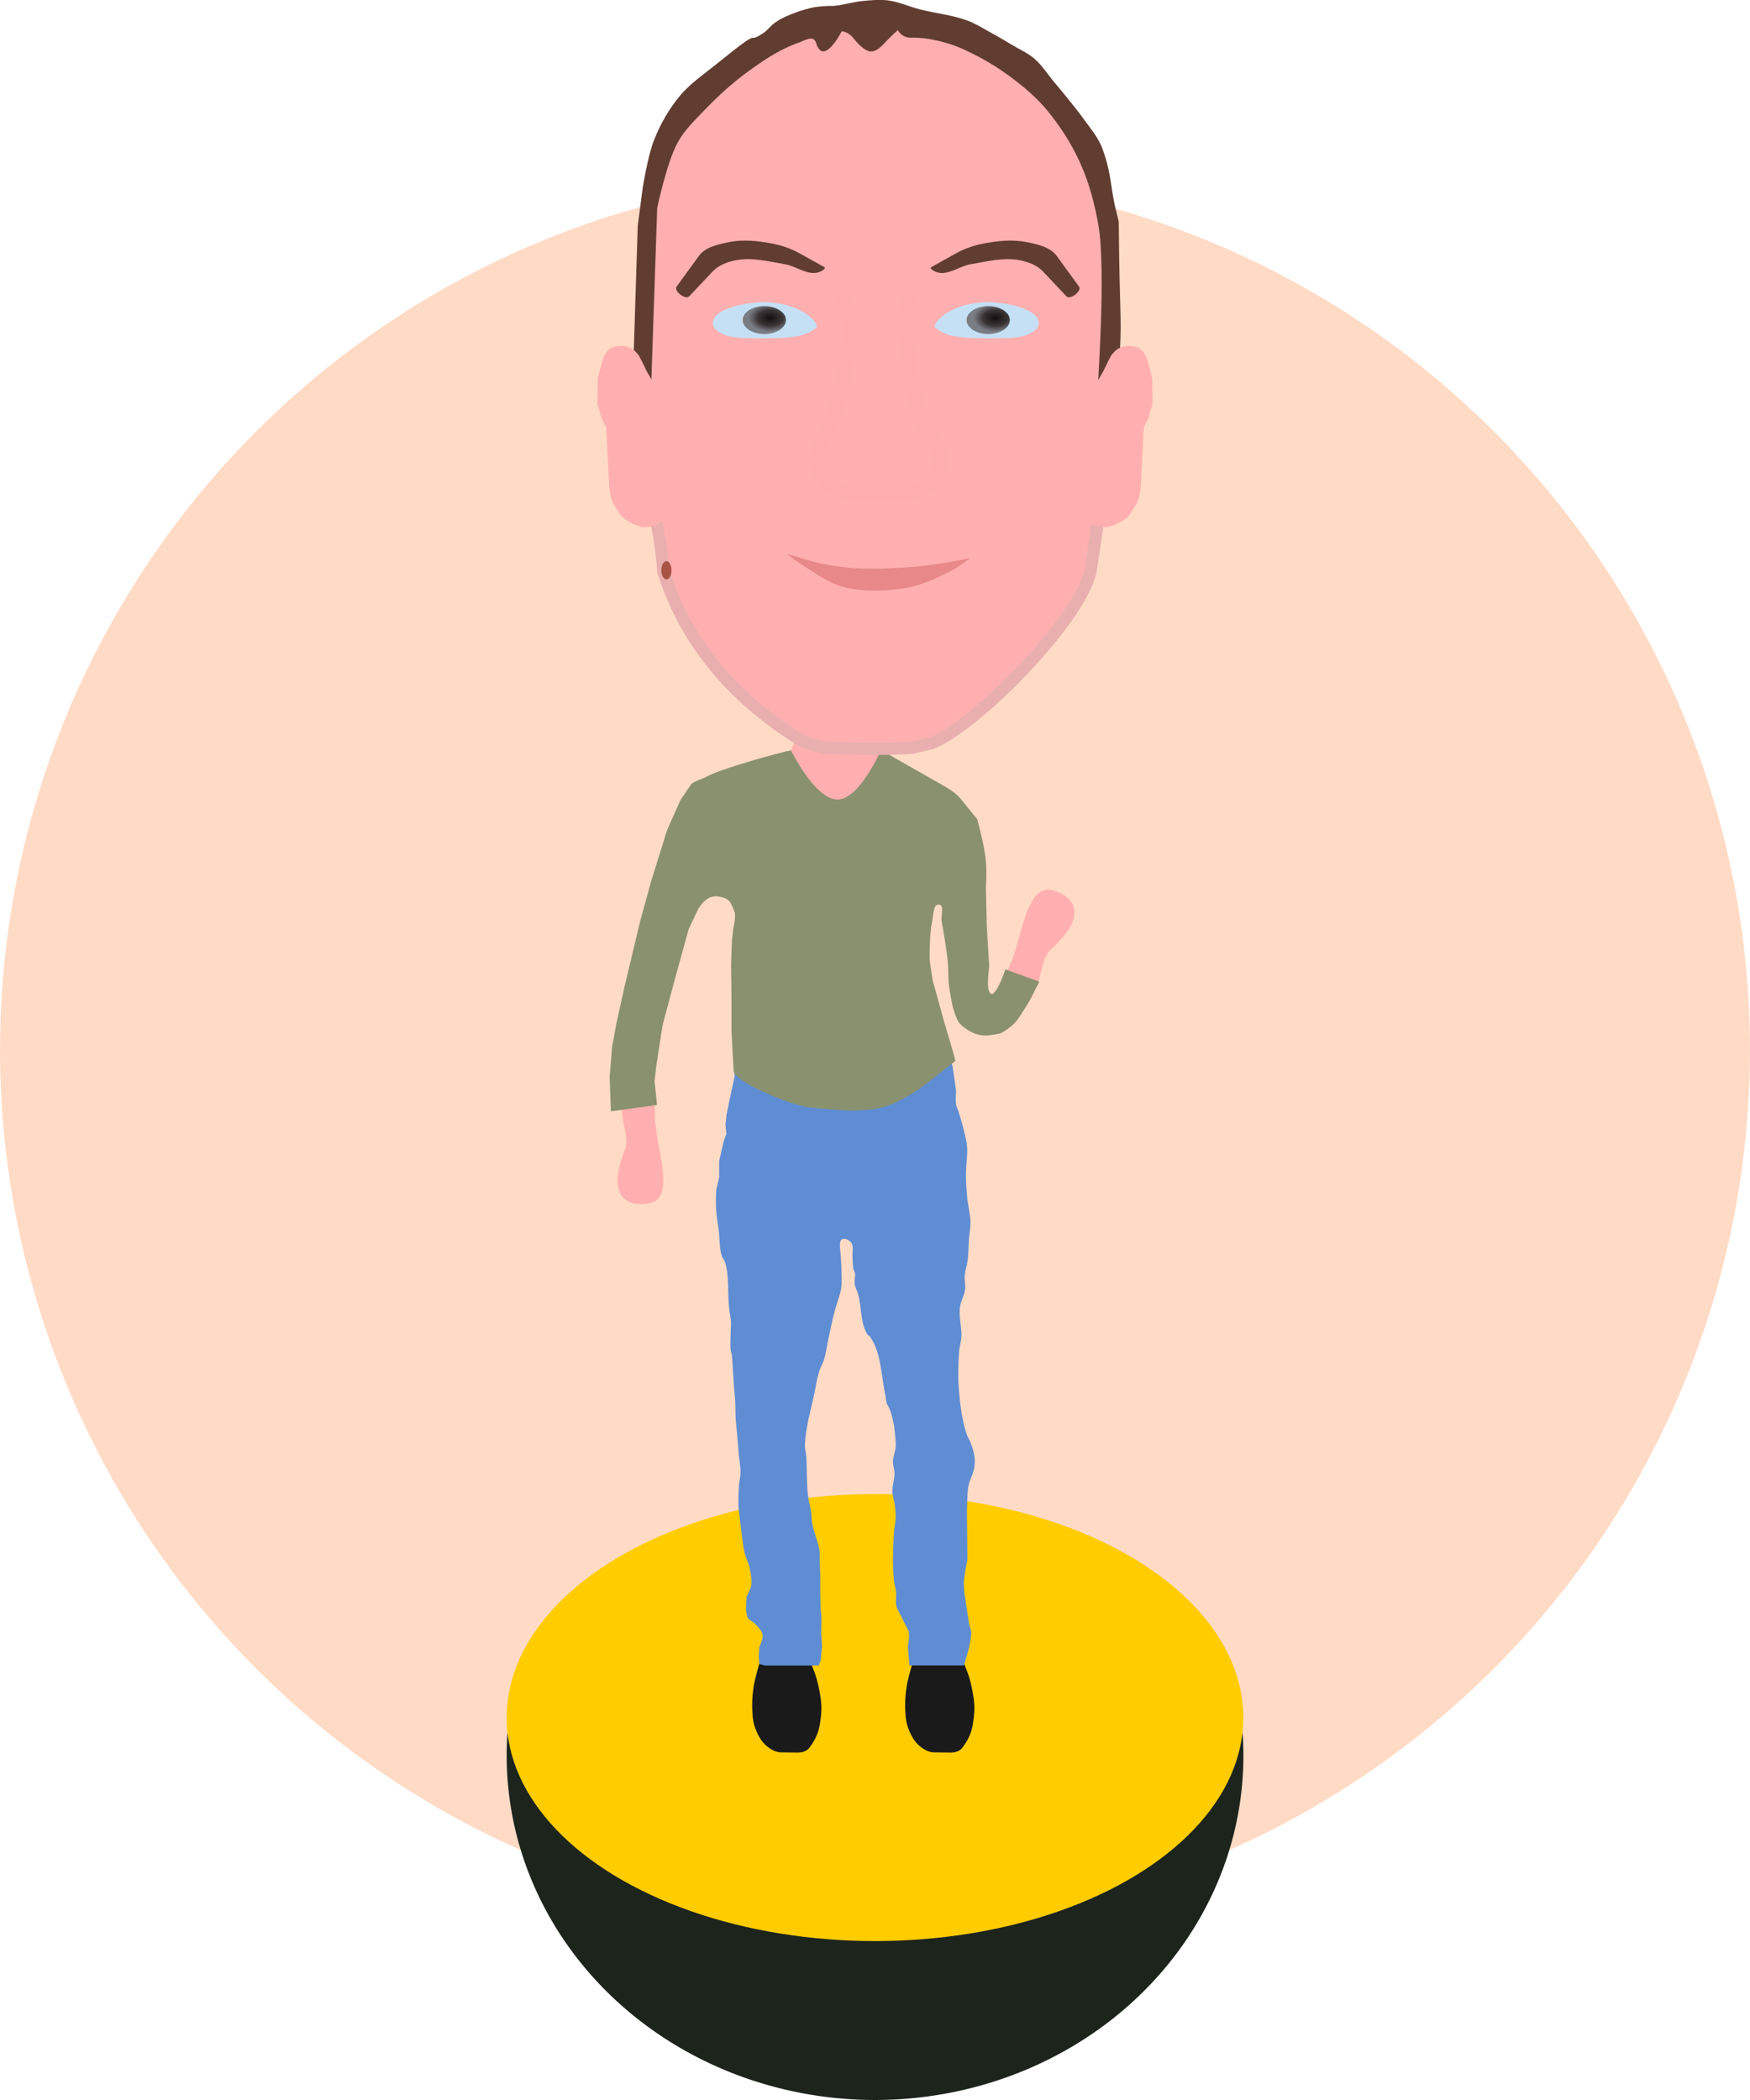 <?xml version="1.0" encoding="UTF-8"?>
<!-- Created with Inkscape (http://www.inkscape.org/) -->
<svg width="100" height="120" version="1.1" viewBox="0 0 26.458 31.75" xmlns="http://www.w3.org/2000/svg" xmlns:xlink="http://www.w3.org/1999/xlink">
 <defs>
  <radialGradient id="radialGradient20" cx="203.4" cy="96.97" r="5.225" gradientTransform="matrix(.063 0 0 .04 -1.172 .928)" gradientUnits="userSpaceOnUse" xlink:href="#linearGradient19"/>
  <linearGradient id="linearGradient19">
   <stop stop-color="#130f10" offset="0"/>
   <stop stop-color="#201412" stop-opacity=".847" offset=".565"/>
   <stop stop-color="#2e1914" stop-opacity=".5" offset="1"/>
  </linearGradient>
  <radialGradient id="radialGradient23" cx="257.5" cy="96.97" r="5.225" gradientTransform="matrix(.063 0 0 .04 -1.172 .928)" gradientUnits="userSpaceOnUse" xlink:href="#linearGradient19"/>
 </defs>
 <g>
  <circle cx="13.229" cy="15.875" r="13.229" fill="#ffdbc6"/>
  <path d="m18.761 25.941a5.569 5.204 0 0 1-2.568 5.011 5.569 5.204 0 0 1-5.945-0.011 5.569 5.204 0 0 1-2.547-5.02" fill="#1c241c"/>
  <ellipse cx="13.229" cy="25.968" rx="5.569" ry="3.379" fill="#fc0"/>
  <path d="m12.005 11.105 0.006 0.077-0.006 0.051-0.045 0.112-0.105 0.048-0.115 0.042-0.035 0.137 0.115 0.204 0.703 0.652 0.69-0.671 0.153-0.198 0.051-0.16-0.096-0.051-0.064-0.6z" fill="#ffafaf"/>
  <path d="m11.513 25.044s-0.09 0.287-0.115 0.434c-0.018 0.107-0.028 0.217-0.026 0.326 0.003 0.101 0.006 0.205 0.038 0.3 0.035 0.103 0.086 0.208 0.166 0.281 0.063 0.057 0.145 0.108 0.23 0.109l0.249 0.003c0.07 8.75e-4 0.14-0.018 0.182-0.073 0.076-0.101 0.129-0.202 0.153-0.326 0.016-0.083 0.029-0.19 0.029-0.275-4.26e-4 -0.128-0.036-0.311-0.07-0.434-0.032-0.116-0.128-0.339-0.128-0.339z" fill="#1a1a1a"/>
  <path d="m13.826 25.044s-0.09 0.287-0.115 0.434c-0.018 0.107-0.028 0.217-0.026 0.326 0.003 0.101 0.006 0.205 0.038 0.3 0.035 0.103 0.086 0.208 0.166 0.281 0.063 0.057 0.145 0.108 0.23 0.109l0.249 0.003c0.07 8.75e-4 0.14-0.018 0.182-0.073 0.076-0.101 0.129-0.202 0.153-0.326 0.016-0.083 0.029-0.19 0.029-0.275-4.26e-4 -0.128-0.036-0.311-0.07-0.434-0.032-0.116-0.128-0.339-0.128-0.339z" fill="#1a1a1a"/>
  <path d="m9.389 16.584s0.011 0.19 0.02 0.284c0.015 0.141 0.087 0.342 0.052 0.479-0.32 0.779 0.043 0.896 0.345 0.848 0.439-0.069 0.094-0.885 0.096-1.329 4.97e-4 -0.105-0.02-0.316-0.02-0.316z" fill="#ffafaf"/>
  <path d="m15.593 15.094s0.074-0.175 0.107-0.264c0.049-0.133 0.073-0.346 0.164-0.453 0.631-0.559 0.355-0.824 0.064-0.914-0.424-0.131-0.474 0.753-0.671 1.151-0.047 0.094-0.121 0.292-0.121 0.292z" fill="#ffafaf"/>
  <path d="m11.094 16.104 0.014 0.167-0.077 0.352-0.045 0.221-0.018 0.154 0.014 0.145-0.041 0.113-0.068 0.298v0.244l-0.045 0.199s-0.006 0.139-0.004 0.208c9.46e-4 0.051 4e-3 0.103 9e-3 0.154 0.007 0.076 0.022 0.15 0.032 0.226 0.018 0.137 0.007 0.28 0.05 0.411 0.01 0.029 0.036 0.052 0.045 0.081 0.069 0.224 0.037 0.467 0.063 0.7 0.007 0.066 0.023 0.132 0.027 0.199 0.004 0.069-0.004 0.139-0.004 0.208-7.81e-4 0.072-0.007 0.145 0 0.217 3e-3 0.029 0.014 0.057 0.018 0.086 0.005 0.033 0.006 0.066 9e-3 0.099 0.009 0.123 0.014 0.247 0.023 0.37 0.005 0.071 0.014 0.141 0.018 0.212 0.006 0.096 0.003 0.193 9e-3 0.289 5e-3 0.079 0.016 0.157 0.023 0.235 0.009 0.099 0.014 0.199 0.023 0.298 0.008 0.09 0.028 0.18 0.027 0.271-5.92e-4 0.064-0.018 0.126-0.023 0.19-0.007 0.098-0.011 0.196-9e-3 0.294 8.98e-4 0.039 0.005 0.078 9e-3 0.117 0.01 0.1 0.023 0.199 0.036 0.298 0.014 0.101 0.022 0.203 0.045 0.303 0.02 0.086 0.064 0.166 0.081 0.253 0.017 0.083 0.035 0.169 0.023 0.253-0.009 0.066-0.077 0.167-0.072 0.185 0.004 0.018-0.027 0.22 0.023 0.312 0.02 0.037 0.071 0.046 0.099 0.077 0.049 0.052 0.11 0.106 0.122 0.176 0.01 0.062-0.05 0.181-0.05 0.181l-9e-3 0.145 9e-3 0.113 0.081 0.023h0.818s0.032-0.081 0.032-0.099c0-0.018 0.018-0.194 0.018-0.194l-0.014-0.194s9e-3 -0.28 0-0.303c-9e-3 -0.023-0.011-0.202-0.014-0.303-0.002-0.092 0.002-0.184 0-0.276-0.002-0.08-0.007-0.16-9e-3 -0.239-7.33e-4 -0.039 5e-3 -0.079 0-0.117-0.019-0.147-0.088-0.283-0.113-0.429-0.009-0.051-0.007-0.103-0.014-0.154-0.012-0.09-0.039-0.177-0.05-0.267-0.023-0.201-0.01-0.404-0.027-0.605-0.004-0.05-0.02-0.099-0.018-0.149 0.008-0.271 0.091-0.534 0.145-0.8 0.022-0.109 0.039-0.219 0.072-0.325 0.019-0.059 0.054-0.112 0.072-0.172 0.028-0.091 0.039-0.187 0.059-0.28 0.022-0.105 0.043-0.211 0.068-0.316 0.013-0.054 0.026-0.109 0.041-0.163 0.028-0.106 0.074-0.208 0.09-0.316 0.015-0.101 7e-3 -0.205 0.004-0.307-0.002-0.095-0.018-0.285-0.018-0.285s-0.02-0.123 0.023-0.149c0.042-0.026 0.109 7e-3 0.14 0.045 0.047 0.058 0.016 0.147 0.023 0.221 0.005 0.062 3.6e-5 0.125 0.014 0.185 0.005 0.02 0.019 0.038 0.023 0.059 0.009 0.053-0.012 0.109-0.004 0.163 0.008 0.052 0.035 0.099 0.05 0.149 0.059 0.205 0.03 0.446 0.149 0.623 0.007 0.011 0.024 0.012 0.032 0.023 0.171 0.247 0.167 0.578 0.23 0.872 0.01 0.045 0.008 0.092 0.023 0.136 0.01 0.032 0.033 0.059 0.045 0.09 0.026 0.069 0.044 0.14 0.059 0.212 0.012 0.061 0.017 0.123 0.023 0.185 5e-3 0.057 0.013 0.114 9e-3 0.172-0.005 0.073-0.038 0.143-0.041 0.217-0.002 0.064 0.022 0.126 0.023 0.19 1.96e-4 0.092-0.035 0.183-0.032 0.276 0.002 0.066 0.028 0.129 0.036 0.194 0.008 0.064 0.015 0.129 0.014 0.194-0.002 0.077-0.023 0.153-0.027 0.23-0.014 0.239-0.022 0.48 0 0.718 0.005 0.058 0.026 0.114 0.032 0.172 0.007 0.07-0.011 0.143 0.004 0.212 0.011 0.05 0.041 0.094 0.063 0.14 0.04 0.084 0.126 0.248 0.126 0.248l0.004 0.086-0.018 0.149 0.023 0.28h0.825l0.077-0.267s0.028-0.137 0.033-0.212c0.003-0.043-0.018-0.09-0.027-0.126-9e-3 -0.036-0.077-0.501-0.077-0.501l-9e-3 -0.149 0.023-0.176 0.032-0.172-0.004-0.434s-0.006-0.28 0-0.42c0.004-0.091 0.004-0.182 0.023-0.271 0.017-0.083 0.065-0.157 0.081-0.239 0.011-0.058 0.015-0.118 9e-3 -0.176-0.009-0.084-0.038-0.165-0.068-0.244-0.015-0.039-0.042-0.073-0.054-0.113-0.071-0.223-0.099-0.458-0.117-0.691-0.014-0.18-0.009-0.362 0.004-0.542 0.006-0.086 0.034-0.171 0.036-0.257 0.003-0.113-0.027-0.225-0.027-0.339 0-0.038 0.002-0.076 9e-3 -0.113 0.015-0.08 0.061-0.154 0.072-0.235 0.01-0.073-0.011-0.148-0.004-0.221 0.007-0.079 0.035-0.156 0.045-0.235 0.013-0.102 0.011-0.205 0.018-0.307 0.006-0.089 0.025-0.177 0.023-0.267-0.003-0.128-0.038-0.252-0.05-0.379-0.011-0.116-0.018-0.232-0.018-0.348 5.4e-5 -0.056 0.006-0.111 9e-3 -0.167 0.004-0.078 0.015-0.157 9e-3 -0.235-0.007-0.087-0.029-0.172-0.05-0.257-0.023-0.096-0.051-0.191-0.081-0.285-0.011-0.034-0.03-0.065-0.036-0.099-0.012-0.07 0-0.212 0-0.212l-0.05-0.348-0.05-0.28z" fill="#5f8dd3"/>
  <path d="m11.958 11.344c-0.133 0.023-1.079 0.28-1.288 0.405-0.043 0.025-0.191 0.068-0.22 0.109-0.07 0.1-0.166 0.244-0.166 0.244l-0.198 0.447-0.243 0.779-0.16 0.581-0.243 1.016-0.121 0.549-0.064 0.345-0.038 0.466 0.019 0.517 0.698-0.096-0.038-0.358 0.026-0.23 0.096-0.62 0.179-0.671 0.217-0.786 0.147-0.307s0.052-0.08 0.089-0.109c0.041-0.031 0.06-0.053 0.11-0.064 0.067-0.014 0.067-0.014 0.134 0 0.074 0.014 0.133 0.043 0.16 0.109 0 0 0.05 0.09 0.057 0.141 0.011 0.078-0.026 0.236-0.026 0.236l-0.019 0.179-0.013 0.351 0.006 0.498v0.511l0.032 0.588s4.49e-4 0.027 0.006 0.038c0.025 0.048 0.072 0.082 0.115 0.115 0.103 0.077 0.221 0.132 0.339 0.185 0.188 0.085 0.381 0.163 0.581 0.211 0.123 0.029 0.251 0.035 0.377 0.045 0.161 0.013 0.324 0.028 0.485 0.019 0.131-7e-3 0.264-0.019 0.39-0.057 0.133-0.04 0.257-0.109 0.377-0.179 0.103-0.06 0.2-0.131 0.294-0.204l0.39-0.307-0.045-0.166-0.128-0.434-0.172-0.62-0.045-0.307s-0.005-0.392 0.038-0.581c0.02-0.089 0.011-0.263 0.102-0.256 0.089 0.007 0.027 0.167 0.043 0.256 0.017 0.099 0.073 0.415 0.093 0.625 0.01 0.106 0.002 0.213 0.013 0.319 0.012 0.112 0.051 0.307 0.057 0.332 0.006 0.026 0.044 0.158 0.083 0.23 0.044 0.08 0.213 0.186 0.302 0.204 0.067 0.013 0.064 0.014 0.116 0.014 0.068 1.62e-4 0.223-0.032 0.223-0.032 0.061-0.026 0.192-0.123 0.233-0.175 0.092-0.117 0.213-0.329 0.213-0.329l0.142-0.279-0.514-0.185s-0.105 0.336-0.201 0.374c-0.106-0.02-0.044-0.364-0.042-0.423-0.007-0.088-0.037-0.611-0.037-0.611l-0.013-0.58c0.022-0.374-0.003-0.539-0.131-1.03 0 0-0.183-0.227-0.254-0.313-0.061-0.074-0.178-0.15-0.262-0.198l-0.94-0.534s-0.321 0.74-0.652 0.747c-0.344 0.007-0.71-0.747-0.71-0.747z" fill="#8a916f"/>
  <path d="m9.731 5.173c0.006-0.609 0.033-1.219 0.058-1.828 0.148-1.088 0.775-2.58 3.02-3.056l0.311-0.007c1.904 0.195 3.08 0.963 3.605 3.063l0.073 1.828-0.199 2.724-0.111 0.738c-0.156 0.729-1.718 2.326-2.402 2.6l-0.303 0.072-0.34 0.014h-0.318l-0.412-0.007-0.267-0.014-0.289-0.079c-1.003-0.612-1.771-1.446-2.129-2.586-0.016-0.251-0.053-0.492-0.101-0.738-0.028-0.908-0.216-1.815-0.195-2.724z" fill="#ffafaf" stroke="#e9afaf" stroke-width=".185" style="mix-blend-mode:normal"/>
  <path d="m11.543 4.565c0.624 0.019 0.85 0.348 0.802 0.388-0.163 0.136-0.377 0.152-0.623 0.16-0.068 0.002-0.204 4e-3 -0.204 4e-3s-0.17-4e-3 -0.255-0.005c-0.172-0.002-0.361-0.034-0.47-0.158-0.108-0.257 0.404-0.377 0.752-0.388z" fill="#c5e0f5"/>
  <ellipse cx="11.556" cy="4.839" rx=".327" ry=".211" fill="url(#radialGradient20)"/>
  <path d="m14.939 4.565c-0.624 0.019-0.85 0.348-0.802 0.388 0.163 0.136 0.377 0.152 0.623 0.16 0.068 0.002 0.204 4e-3 0.204 4e-3s0.17-4e-3 0.255-0.005c0.172-0.002 0.361-0.034 0.47-0.158 0.108-0.257-0.404-0.377-0.752-0.388z" fill="#c5e0f5"/>
  <ellipse cx="14.941" cy="4.839" rx=".327" ry=".211" fill="url(#radialGradient23)"/>
  <path d="m16.93 5.285-0.339 0.66s0.133-1.858 0.017-2.533c-0.052-0.304-0.138-0.639-0.271-0.935-0.13-0.292-0.305-0.566-0.509-0.813-0.142-0.172-0.313-0.32-0.49-0.456-0.194-0.149-0.402-0.281-0.62-0.39-0.166-0.083-0.281-0.137-0.52-0.198-0.11-0.028-0.282-0.055-0.424-0.05-0.143 0.004-0.2-0.115-0.2-0.115s-0.086 0.075-0.179 0.174c-0.093 0.099-0.147 0.146-0.223 0.149-0.09 4e-3 -0.198-0.112-0.276-0.208-0.078-0.096-0.17-0.097-0.17-0.097s-0.276 0.542-0.387 0.178c-0.044-0.141-0.188-0.023-0.302 0.007-0.284 0.11-0.497 0.257-0.723 0.42-0.243 0.176-0.465 0.381-0.673 0.597-0.146 0.151-0.3 0.302-0.399 0.486-0.163 0.302-0.306 0.984-0.306 0.984l-0.095 2.815-0.259-0.667 0.06-1.88 0.075-0.574s0.079-0.492 0.171-0.721c0.094-0.237 0.222-0.464 0.384-0.661 0.162-0.196 0.378-0.34 0.575-0.5 0.747-0.607 0.396-0.256 0.7-0.462 0.06-0.041 0.102-0.103 0.161-0.146 0.056-0.04 0.116-0.074 0.179-0.102 0.121-0.054 0.247-0.098 0.376-0.128 0.075-0.017 0.153-0.023 0.23-0.028 0.041-0.003 0.082 0.001 0.123-0.003 0.14-0.013 0.276-0.058 0.416-0.072 0.131-0.013 0.263-0.026 0.393-0.01 0.165 0.021 0.319 0.094 0.48 0.135 0.237 0.061 0.484 0.083 0.714 0.167 0.119 0.043 0.227 0.111 0.338 0.172 0.118 0.064 0.234 0.133 0.35 0.202 0.111 0.067 0.233 0.12 0.331 0.204 0.119 0.103 0.203 0.24 0.304 0.36 0.074 0.088 0.148 0.176 0.22 0.266 0.079 0.098 0.158 0.197 0.231 0.299 0.082 0.113 0.172 0.223 0.235 0.348 0.049 0.097 0.08 0.203 0.109 0.309 0.064 0.238 0.074 0.481 0.139 0.725l0.038 0.158c0.013 1.431 0.046 1.405 0.019 1.931z" fill="#613d31"/>
  <path d="m10.025 7.87s-0.043 0.032-0.066 0.046c-0.021 0.013-0.043 0.027-0.066 0.036-0.015 0.005-0.03 0.008-0.046 0.01-0.017 0.003-0.034 0.004-0.051 0.005-0.022 2e-3 -0.044 7e-3 -0.066 0.005-0.021-0.002-0.041-0.01-0.061-0.015-0.017-0.005-0.034-0.009-0.051-0.015-0.019-0.007-0.038-0.016-0.056-0.026-0.028-0.014-0.055-0.029-0.082-0.046-0.018-0.011-0.035-0.022-0.051-0.036-0.021-0.018-0.039-0.039-0.056-0.061-0.023-0.03-0.042-0.064-0.061-0.097-0.023-0.04-0.05-0.079-0.066-0.123-0.011-0.031-0.02-0.097-0.02-0.097l-0.015-0.087-0.046-0.909-0.036-0.066-0.036-0.077-0.02-0.082-0.041-0.123 0.005-0.388s0.016-0.072 0.026-0.107c0.01-0.038 0.02-0.075 0.031-0.112 0.01-0.034 0.016-0.07 0.031-0.102 0.013-0.031 0.03-0.061 0.051-0.087 0.016-0.02 0.034-0.038 0.056-0.051 0.023-0.014 0.05-0.021 0.077-0.026 0.047-0.009 0.096-0.014 0.143-0.005 0.046 0.009 0.09 0.029 0.128 0.056 0.03 0.022 0.077 0.082 0.077 0.082l0.041 0.077 0.082 0.169 0.107 0.184z" fill="#ffafaf"/>
  <path d="m16.433 7.87s0.043 0.032 0.066 0.046c0.021 0.013 0.043 0.027 0.066 0.036 0.015 0.005 0.03 0.008 0.046 0.01 0.017 0.003 0.034 0.004 0.051 0.005 0.022 2e-3 0.044 7e-3 0.066 0.005 0.021-0.002 0.041-0.01 0.061-0.015 0.017-0.005 0.034-0.009 0.051-0.015 0.019-0.007 0.038-0.016 0.056-0.026 0.028-0.014 0.055-0.029 0.082-0.046 0.018-0.011 0.035-0.022 0.051-0.036 0.021-0.018 0.039-0.039 0.056-0.061 0.023-0.03 0.042-0.064 0.061-0.097 0.023-0.04 0.05-0.079 0.066-0.123 0.011-0.031 0.02-0.097 0.02-0.097l0.015-0.087 0.046-0.909 0.036-0.066 0.036-0.077 0.02-0.082 0.041-0.123-0.005-0.388s-0.016-0.072-0.026-0.107c-0.01-0.038-0.02-0.075-0.031-0.112-0.01-0.034-0.016-0.07-0.031-0.102-0.013-0.031-0.03-0.061-0.051-0.087-0.016-0.02-0.034-0.038-0.056-0.051-0.023-0.014-0.05-0.021-0.077-0.026-0.047-0.009-0.096-0.014-0.143-0.005-0.046 0.009-0.09 0.029-0.128 0.056-0.03 0.022-0.077 0.082-0.077 0.082l-0.041 0.077-0.082 0.169-0.107 0.184z" fill="#ffafaf"/>
  <path d="m11.904 8.38s0.004-0.006 0.233 0.066c0.225 0.071 0.459 0.115 0.694 0.137 0.302 0.028 0.608 0.013 0.91-0.007 0.194-0.013 0.386-0.042 0.578-0.072 0.116-0.018 0.347-0.065 0.347-0.065s-0.172 0.131-0.267 0.181c-0.22 0.115-0.45 0.224-0.694 0.267-0.315 0.056-0.651 0.065-0.961-0.014-0.206-0.053-0.382-0.186-0.563-0.297-0.096-0.059-0.277-0.195-0.277-0.195z" fill="#e88888"/>
 </g>
 <path d="m12.643 4.36s0.119 0.162 0.153 0.255c0.077 0.207 0.062 0.579 0.034 0.685-0.071 0.435-0.163 0.92-0.369 1.318-0.29 0.394 0.003 0.869 0.572 0.869h0.558c0.328 0 0.86-0.315 0.508-0.869-0.31-0.395-0.296-0.868-0.369-1.318-0.037-0.226-0.09-0.463-0.034-0.685 0.024-0.096 0.153-0.255 0.153-0.255" fill="none" stroke="#ffadad" stroke-width=".212" style="mix-blend-mode:color-burn"/>
 <path d="m10.419 4.481 0.358-0.379c0.091-0.096 0.228-0.145 0.358-0.169 0.243-0.043 0.494 0.021 0.737 0.063 0.165 0.028 0.321 0.161 0.485 0.126 0.044-0.009 0.145-0.062 0.105-0.084l-0.379-0.211c-0.13-0.072-0.275-0.12-0.421-0.147-0.207-0.039-0.425-0.062-0.632-0.021-0.166 0.033-0.364 0.073-0.464 0.211l-0.337 0.464c-0.047 0.065 0.135 0.206 0.19 0.147z" fill="#613d31"/>
 <path d="m16.124 4.481-0.358-0.379c-0.091-0.096-0.228-0.145-0.358-0.169-0.243-0.043-0.494 0.021-0.737 0.063-0.165 0.028-0.321 0.161-0.485 0.126-0.044-0.009-0.145-0.062-0.105-0.084l0.379-0.211c0.13-0.072 0.275-0.12 0.421-0.147 0.207-0.039 0.425-0.062 0.632-0.021 0.166 0.033 0.364 0.073 0.464 0.211l0.337 0.464c0.047 0.065-0.135 0.206-0.19 0.147z" fill="#613d31"/>
 <g fill="none" stroke="#ffafaf" stroke-width=".212">
  <path d="m10.565 3.133s0.944-0.315 1.433-0.4c0.472-0.082 0.954-0.129 1.433-0.105 0.491 0.024 0.977 0.131 1.454 0.253 0.316 0.081 0.927 0.316 0.927 0.316" style="mix-blend-mode:color-burn"/>
  <path d="m11.428 2.195s0.588-0.093 0.885-0.105c0.464-0.019 0.929 0.005 1.391 0.053 0.333 0.035 0.668 0.078 0.99 0.169 0.295 0.082 0.853 0.337 0.853 0.337" style="mix-blend-mode:color-burn"/>
  <path d="m11.629 7.579s-0.108 0.226-0.169 0.348c-0.078 0.157-0.088 0.33-0.095 0.506-0.009 0.226 0.137 0.664 0.137 0.664" style="mix-blend-mode:color-burn"/>
  <path d="m14.893 7.705s0.077 0.174 0.137 0.295c0.078 0.157 0.046 0.33 0.053 0.506 0.009 0.226-0.116 0.506-0.116 0.506" style="mix-blend-mode:color-burn"/>
 </g>
 <ellipse cx="10.076" cy="8.622" rx=".077" ry=".138" fill="#8e321d" fill-opacity=".725"/>
</svg>
